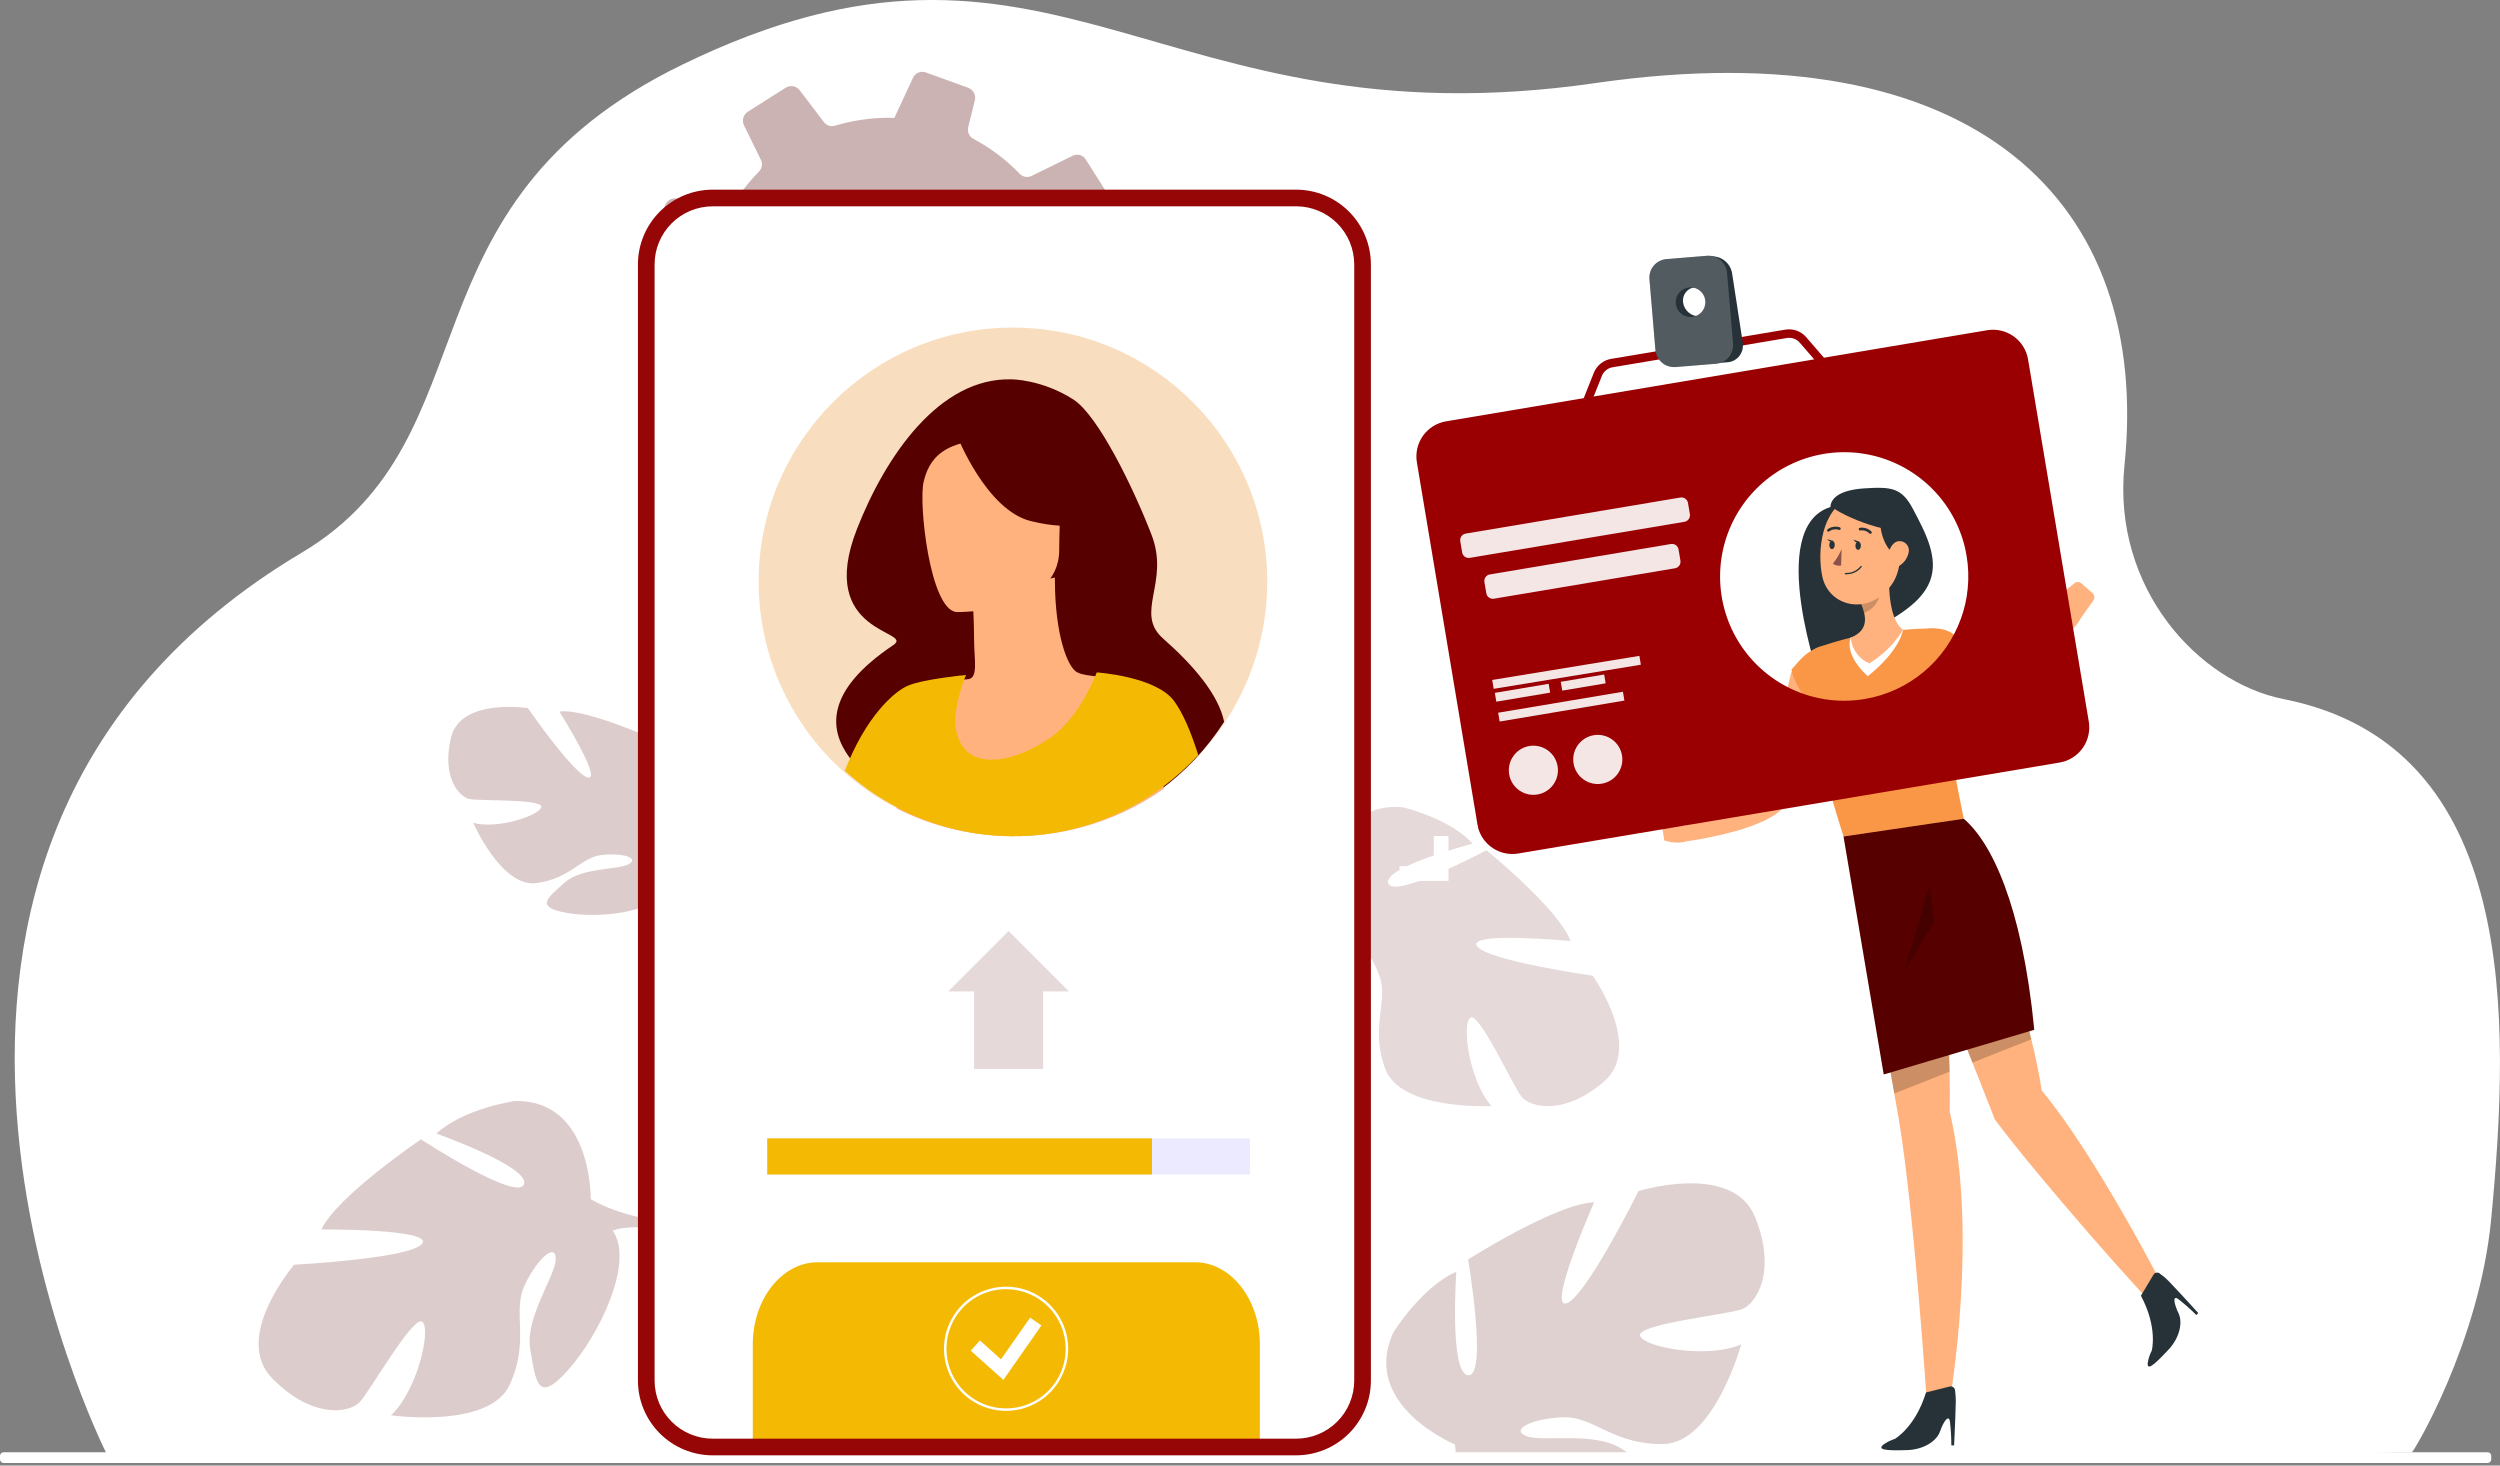 <svg width="290" height="170" viewBox="0 0 290 170" fill="none" xmlns="http://www.w3.org/2000/svg">
<rect x="0" y="0" width="290" height="170" fill="#808080" stroke="none"/>
<g clip-path="url(#clip0_1660_90034)">
<path d="M279.766 168.482C274.411 168.482 263.436 168.963 263.319 169.182H235.649L227.556 169.161H155.038L133.861 169.138H78.033L54.716 169.117H12.548L12.339 168.589L12.316 168.545C12.304 168.525 12.296 168.503 12.292 168.48C12.199 168.305 -22.798 98.521 34.983 64.12C57.592 50.661 45.678 23.784 79.14 7.503C122.282 -13.49 134.041 17.012 185.054 9.638C229.362 3.233 249.55 23.63 246.44 53.966C244.979 68.215 255.007 79.137 264.9 81.096C292.189 86.501 291.211 118.159 288.976 141.417C287.608 155.758 279.955 168.482 279.766 168.482Z" fill="white"/>
<g opacity="0.5">
<path d="M148.767 137.512L146.744 136.298C146.662 136.247 146.596 136.175 146.552 136.089C146.509 136.004 146.49 135.907 146.497 135.811C146.519 135.563 146.529 135.311 146.529 135.056C146.532 134.592 146.498 134.128 146.427 133.67C146.411 133.568 146.425 133.463 146.468 133.369C146.512 133.275 146.582 133.196 146.671 133.143L148.779 131.87C148.889 131.805 148.97 131.7 149.006 131.578C149.042 131.455 149.03 131.324 148.973 131.21L147.98 129.186C147.925 129.077 147.832 128.992 147.719 128.946C147.605 128.9 147.479 128.896 147.363 128.937L145.232 129.711C145.13 129.749 145.019 129.753 144.914 129.722C144.81 129.692 144.719 129.628 144.653 129.542C144.064 128.78 143.357 128.117 142.56 127.577C142.466 127.512 142.396 127.418 142.362 127.309C142.327 127.2 142.329 127.083 142.367 126.975L142.84 125.679C142.883 125.559 142.881 125.428 142.833 125.309C142.786 125.191 142.697 125.094 142.583 125.037L140.575 124.055C140.536 124.034 140.493 124.019 140.449 124.011C140.346 123.99 140.24 124.002 140.144 124.044C140.049 124.086 139.969 124.157 139.915 124.247L139.004 125.754L138.783 126.121C138.362 126.062 137.938 126.032 137.513 126.031C136.946 126.031 136.379 126.084 135.821 126.188C135.72 126.208 135.615 126.197 135.52 126.155C135.426 126.113 135.347 126.043 135.294 125.954L134.271 124.255C134.204 124.142 134.097 124.059 133.972 124.022C133.847 123.984 133.712 123.995 133.594 124.053L132.05 124.811L131.607 125.03C131.49 125.087 131.398 125.185 131.349 125.306C131.301 125.427 131.298 125.561 131.343 125.683L131.987 127.465C132.025 127.564 132.031 127.673 132.003 127.775C131.976 127.878 131.916 127.969 131.833 128.035C131.332 128.444 130.876 128.904 130.473 129.409C130.437 129.449 130.403 129.491 130.371 129.534C130.361 129.549 130.348 129.563 130.335 129.576C130.265 129.65 130.176 129.701 130.077 129.724C129.978 129.747 129.875 129.74 129.78 129.704L127.675 128.945C127.652 128.936 127.628 128.929 127.603 128.924C127.491 128.902 127.375 128.917 127.272 128.967C127.17 129.018 127.086 129.1 127.035 129.202L126.053 131.203C125.996 131.319 125.985 131.453 126.021 131.578C126.057 131.702 126.139 131.809 126.25 131.876L128.356 133.144C128.444 133.195 128.514 133.273 128.556 133.365C128.599 133.457 128.613 133.561 128.595 133.661C128.526 134.122 128.492 134.587 128.494 135.054C128.494 135.306 128.504 135.555 128.525 135.802C128.533 135.9 128.513 135.999 128.468 136.086C128.423 136.174 128.355 136.247 128.27 136.298L126.247 137.522C126.139 137.587 126.059 137.691 126.024 137.812C125.988 137.934 125.999 138.064 126.055 138.178L127.039 140.175C127.097 140.293 127.195 140.385 127.316 140.434C127.437 140.482 127.572 140.485 127.695 140.44L129.382 139.828C129.491 139.79 129.61 139.788 129.72 139.825C129.83 139.862 129.925 139.934 129.989 140.031C130.507 140.814 131.142 141.512 131.874 142.1C131.959 142.168 132.021 142.261 132.051 142.366C132.081 142.47 132.076 142.582 132.038 142.684L131.35 144.582C131.305 144.705 131.308 144.84 131.356 144.961C131.405 145.082 131.497 145.181 131.614 145.239L133.606 146.22C133.722 146.276 133.854 146.287 133.977 146.251C134.1 146.215 134.204 146.133 134.27 146.023L134.324 145.936L135.381 144.185C135.436 144.094 135.517 144.022 135.614 143.979C135.711 143.935 135.819 143.922 135.923 143.942C136.449 144.035 136.983 144.082 137.517 144.082C137.808 144.082 138.093 144.067 138.378 144.042C138.475 144.031 138.573 144.048 138.66 144.091C138.747 144.134 138.82 144.202 138.87 144.286L139.908 146.011C139.976 146.125 140.084 146.209 140.212 146.247C140.339 146.284 140.476 146.272 140.595 146.214L142.584 145.234C142.639 145.206 142.688 145.17 142.731 145.126C142.797 145.056 142.843 144.969 142.863 144.875C142.883 144.781 142.876 144.683 142.844 144.592L142.325 143.17C142.296 143.085 142.288 142.994 142.304 142.905C142.32 142.816 142.358 142.733 142.415 142.664C142.447 142.626 142.483 142.592 142.523 142.563C143.526 141.895 144.386 141.033 145.052 140.028C145.106 139.944 145.184 139.879 145.276 139.84C145.367 139.8 145.469 139.789 145.567 139.807C145.595 139.812 145.623 139.82 145.651 139.829L147.355 140.45C147.475 140.493 147.606 140.491 147.724 140.444C147.843 140.396 147.939 140.307 147.995 140.193L148.019 140.146L148.978 138.198C149.036 138.078 149.046 137.941 149.007 137.813C148.968 137.686 148.882 137.579 148.767 137.512ZM132.834 133.668C132.935 133.306 133.071 132.954 133.238 132.617C133.573 131.945 134.399 131.115 135.071 130.783C135.144 130.747 135.216 130.714 135.288 130.682C139.694 128.702 143.945 133.028 141.809 137.438C141.528 138.015 140.908 138.69 140.304 139.109C140.173 139.2 140.036 139.281 139.893 139.351C139.321 139.634 138.705 139.816 138.072 139.891C134.672 140.268 131.875 137.145 132.835 133.668H132.834Z" fill="#560000" fill-opacity="0.3"/>
</g>
<path d="M129.878 37.676L124.87 35.349C124.666 35.252 124.493 35.101 124.37 34.912C124.247 34.724 124.178 34.504 124.172 34.279C124.156 33.694 124.116 33.104 124.052 32.511C123.939 31.43 123.74 30.359 123.458 29.31C123.392 29.076 123.398 28.828 123.476 28.598C123.554 28.367 123.699 28.166 123.894 28.02L128.482 24.531C128.721 24.351 128.883 24.087 128.935 23.793C128.988 23.498 128.927 23.195 128.764 22.944L125.943 18.487C125.789 18.244 125.551 18.067 125.274 17.988C124.997 17.91 124.702 17.936 124.443 18.062L119.673 20.403C119.446 20.517 119.187 20.555 118.937 20.51C118.686 20.465 118.457 20.34 118.283 20.154C116.718 18.529 114.905 17.163 112.912 16.108C112.676 15.98 112.49 15.778 112.381 15.533C112.273 15.289 112.248 15.015 112.311 14.755L113.086 11.619C113.155 11.329 113.116 11.023 112.976 10.759C112.835 10.495 112.604 10.292 112.324 10.187L107.398 8.406C107.301 8.368 107.199 8.344 107.095 8.336C106.85 8.312 106.604 8.366 106.391 8.489C106.179 8.612 106.01 8.798 105.908 9.022L104.169 12.765L103.747 13.676C102.751 13.642 101.755 13.68 100.765 13.787C99.443 13.929 98.137 14.194 96.865 14.579C96.634 14.651 96.386 14.65 96.156 14.577C95.926 14.503 95.724 14.36 95.578 14.167L92.765 10.467C92.579 10.224 92.31 10.059 92.009 10.005C91.708 9.952 91.398 10.013 91.14 10.177L87.732 12.334L86.757 12.954C86.499 13.117 86.31 13.369 86.227 13.662C86.144 13.955 86.172 14.269 86.306 14.543L88.258 18.53C88.372 18.752 88.412 19.003 88.374 19.249C88.335 19.495 88.219 19.722 88.043 19.898C86.979 20.974 86.033 22.161 85.222 23.439C85.147 23.541 85.078 23.648 85.014 23.758C84.993 23.794 84.968 23.828 84.941 23.859C84.797 24.049 84.601 24.192 84.377 24.27C84.152 24.348 83.91 24.358 83.68 24.298L78.578 23.048C78.522 23.032 78.464 23.022 78.405 23.018C78.138 22.994 77.871 23.059 77.645 23.202C77.419 23.345 77.245 23.558 77.152 23.809L75.369 28.716C75.265 29.002 75.272 29.317 75.389 29.598C75.506 29.879 75.724 30.106 76.001 30.233L81.225 32.654C81.442 32.753 81.624 32.916 81.746 33.12C81.869 33.324 81.927 33.561 81.912 33.798C81.863 34.89 81.897 35.984 82.013 37.071C82.077 37.658 82.164 38.236 82.274 38.806C82.318 39.032 82.297 39.267 82.214 39.482C82.132 39.698 81.991 39.886 81.807 40.026L77.397 43.388C77.161 43.568 77.001 43.83 76.949 44.121C76.896 44.413 76.955 44.714 77.113 44.964L79.911 49.369C80.074 49.629 80.329 49.82 80.624 49.904C80.92 49.987 81.236 49.958 81.512 49.821L85.286 47.97C85.529 47.849 85.806 47.813 86.073 47.868C86.339 47.923 86.579 48.066 86.755 48.273C88.158 49.969 89.815 51.436 91.668 52.623C91.883 52.759 92.05 52.959 92.145 53.195C92.24 53.431 92.259 53.691 92.198 53.938L91.072 58.532C91.001 58.83 91.041 59.143 91.185 59.414C91.33 59.684 91.568 59.892 91.855 59.998L96.744 61.776C97.026 61.879 97.337 61.872 97.614 61.757C97.891 61.642 98.115 61.427 98.24 61.154L98.342 60.937L100.365 56.592C100.469 56.365 100.64 56.176 100.855 56.049C101.07 55.922 101.319 55.865 101.568 55.884C102.817 55.97 104.072 55.946 105.317 55.811C105.993 55.737 106.655 55.629 107.312 55.497C107.535 55.449 107.767 55.465 107.98 55.544C108.194 55.623 108.38 55.761 108.518 55.942L111.373 59.698C111.56 59.946 111.834 60.115 112.139 60.171C112.445 60.228 112.761 60.167 113.024 60.002L117.423 57.217C117.543 57.138 117.648 57.041 117.737 56.929C117.873 56.748 117.957 56.534 117.979 56.309C118.002 56.084 117.963 55.858 117.865 55.654L116.296 52.474C116.204 52.281 116.163 52.069 116.177 51.856C116.191 51.643 116.26 51.438 116.377 51.26C116.442 51.165 116.519 51.08 116.605 51.005C118.77 49.194 120.551 46.97 121.845 44.463C121.952 44.256 122.118 44.086 122.321 43.972C122.523 43.858 122.755 43.806 122.987 43.822C123.055 43.828 123.123 43.839 123.19 43.855L127.317 44.866C127.606 44.937 127.912 44.898 128.175 44.758C128.438 44.618 128.64 44.386 128.743 44.106L128.786 43.992L130.527 39.21C130.63 38.92 130.62 38.601 130.5 38.317C130.38 38.033 130.158 37.804 129.878 37.676ZM91.795 32.746C91.941 31.876 92.169 31.022 92.475 30.194C93.082 28.547 94.797 26.404 96.282 25.461C96.441 25.36 96.6 25.264 96.76 25.167C106.524 19.443 117.516 28.449 113.653 39.259C113.147 40.675 111.873 42.403 110.572 43.532C110.29 43.776 109.99 43.999 109.675 44.199C108.413 45.002 107.023 45.584 105.564 45.918C97.743 47.655 90.438 41.086 91.795 32.746Z" fill="#560000" fill-opacity="0.3"/>
<path opacity="0.6" d="M202.061 151.872C200.454 152.479 189.807 153.599 190.246 154.948C190.685 156.296 198.126 157.656 201.98 155.941C201.98 155.941 198.85 167.372 192.986 167.503C187.122 167.633 184.903 164.258 181.282 164.406C177.66 164.555 175.15 165.83 177.058 166.584C178.967 167.339 184.966 165.971 188.157 168.094C188.625 168.404 189.079 168.701 189.496 168.975C189.747 169.143 189.986 169.304 190.204 169.462H168.878C168.878 169.289 168.878 169.126 168.878 168.975C168.87 168.501 168.837 168.028 168.777 167.558C168.777 167.558 157.738 162.984 161.64 154.543C161.64 154.543 164.934 149.255 168.929 147.523C168.929 147.523 168.107 159.518 170.346 159.533C172.584 159.549 170.299 146.099 170.299 146.099C170.299 146.099 180.586 139.564 184.915 139.473C184.915 139.473 179.504 151.732 181.677 151.195C183.851 150.658 190.074 138.163 190.074 138.163C190.074 138.163 201.012 134.772 203.59 141.186C206.167 147.601 203.67 151.262 202.061 151.872Z" fill="#560000" fill-opacity="0.3"/>
<path d="M31.594 159.908C26.88 155.135 34.123 146.708 34.123 146.708C34.123 146.708 47.652 146 48.971 144.267C50.29 142.534 37.286 142.616 37.286 142.616C39.04 138.797 48.835 132.165 48.835 132.165C48.835 132.165 59.923 139.402 60.772 137.4C61.62 135.398 50.627 131.494 50.627 131.494C53.714 128.607 59.695 127.718 59.695 127.718C68.719 127.507 68.523 139.104 68.523 139.104C68.523 139.104 72.42 141.532 78.394 141.728C78.394 141.728 79.555 141.664 81.31 141.93L80.755 142.883C80.453 142.812 80.156 142.755 79.863 142.711H79.85C79.665 142.691 79.4 142.663 79.077 142.63C78.337 142.59 77.801 142.541 77.424 142.489C75.125 142.32 72.063 142.218 71.083 142.773C70.997 142.606 70.89 142.452 70.764 142.314L71.083 142.773C73.63 146.442 69.464 154.943 65.88 158.948C62.296 162.953 62.172 160.224 61.515 156.563C60.858 152.902 64.395 148.091 64.462 146.1C64.529 144.109 62.422 145.849 60.89 149.016C59.358 152.184 61.507 155.465 59.122 160.634C56.736 165.802 45.353 164.174 45.353 164.174C48.371 161.403 50.035 154.253 49.006 153.342C47.976 152.431 42.864 161.476 41.7 162.672C40.535 163.868 36.309 164.683 31.594 159.908Z" fill="#560000" fill-opacity="0.2"/>
<path d="M52.322 85.546C53.444 80.918 61.237 82.148 61.237 82.148C61.237 82.148 66.716 90.051 68.254 90.201C69.791 90.352 64.891 82.534 64.891 82.534C67.851 82.167 75.513 85.605 75.513 85.605C75.513 85.605 75.283 94.999 76.811 94.768C78.338 94.536 76.589 86.438 76.589 86.438C79.484 87.223 82.254 90.503 82.254 90.503C85.75 95.871 78.676 100.083 78.676 100.083C78.676 100.083 78.667 103.341 80.776 107.021C81.155 107.602 81.478 108.217 81.741 108.858L80.957 108.879C80.89 108.67 80.814 108.468 80.729 108.272V108.263C80.672 108.143 80.59 107.973 80.489 107.766C80.237 107.304 80.066 106.957 79.958 106.715C79.202 105.263 78.119 103.377 77.419 102.992C77.487 102.878 77.541 102.756 77.578 102.628L77.419 102.992C76.155 105.9 69.466 106.556 65.712 105.889C61.958 105.223 63.557 104.126 65.522 102.364C67.488 100.602 71.712 100.94 72.938 100.24C74.164 99.54 72.331 98.914 69.845 99.172C67.358 99.43 66.182 101.952 62.171 102.442C58.16 102.931 54.895 95.45 54.895 95.45C57.695 96.238 62.633 94.574 62.799 93.611C62.965 92.648 55.596 92.94 54.439 92.683C53.283 92.426 51.199 90.175 52.322 85.546Z" fill="#560000" fill-opacity="0.2"/>
<path opacity="0.5" d="M186.009 125.509C190.726 121.507 184.755 113.18 184.755 113.18C184.755 113.18 172.389 111.427 171.317 109.728C170.245 108.028 182.182 109.161 182.182 109.161C180.881 105.512 172.426 98.626 172.426 98.626C172.426 98.626 161.656 104.37 161.035 102.463C160.414 100.557 170.83 97.864 170.83 97.864C168.232 94.961 162.81 93.659 162.81 93.659C154.543 92.732 153.779 103.397 153.779 103.397C153.779 103.397 150.004 105.307 144.502 105.005C143.607 104.904 142.705 104.888 141.808 104.956L142.24 105.878C142.523 105.836 142.8 105.807 143.072 105.792H143.084C143.256 105.792 143.501 105.783 143.8 105.78C144.483 105.804 144.979 105.803 145.329 105.78C147.453 105.812 150.277 105.969 151.129 106.556C151.222 106.411 151.333 106.278 151.459 106.161L151.129 106.556C148.492 109.719 151.635 117.864 154.592 121.831C157.549 125.799 157.895 123.304 158.794 119.995C159.694 116.686 156.839 111.983 156.939 110.149C157.039 108.315 158.833 110.084 159.982 113.117C161.131 116.149 158.891 118.984 160.662 123.929C162.432 128.873 173.018 128.296 173.018 128.296C170.472 125.506 169.524 118.806 170.544 118.051C171.564 117.296 175.523 126.021 176.495 127.212C177.467 128.404 181.292 129.509 186.009 125.509Z" fill="#560000" fill-opacity="0.3"/>
<path d="M121.545 68.769H119.841V63.556H125.52V65.259H121.545V68.769Z" fill="white"/>
<path d="M168.025 102.185H162.346V100.481H166.32V96.972H168.025V102.185Z" fill="white"/>
<path d="M125.055 102.417H119.841V96.739H121.545V100.714H125.055V102.417Z" fill="white"/>
<path d="M288.567 168.462H0.417C0.187 168.462 0 168.649 0 168.879V169.288C0 169.518 0.187 169.705 0.417 169.705H288.567C288.797 169.705 288.983 169.518 288.983 169.288V168.879C288.983 168.649 288.797 168.462 288.567 168.462Z" fill="white"/>
<path d="M212.329 58.816C212.349 57.964 213.132 56.85 216.29 56.649C219.447 56.448 220.62 56.593 221.914 59.062C223.32 61.719 224.927 64.69 223.878 67.412C222.83 70.134 219.524 71.738 217.158 73.177C214.791 74.616 211.268 79.453 211.268 79.453C211.268 79.453 204.7 61.204 212.329 58.816Z" fill="#263238"/>
<path d="M213.771 95.229C213.771 95.229 218.555 119.809 220.254 129.804C222.018 140.197 223.504 162.558 223.504 162.558H226.164C226.164 162.558 229.55 143.26 226.164 128.927C226.393 117.486 224.155 93.689 224.155 93.689L213.771 95.229Z" fill="#FFB27D"/>
<path d="M217.258 94.71C217.258 94.71 227.751 120.417 231.407 129.868C236.533 136.743 249.416 151.325 250.123 151.619L251.055 149.516C251.055 149.516 243.181 134.106 236.834 126.491C235.147 115.174 227.108 93.251 227.108 93.251L217.258 94.71Z" fill="#FFB27D"/>
<path d="M211.037 79.008C210.811 80.149 210.549 81.265 210.294 82.395C210.04 83.526 209.749 84.64 209.461 85.761C209.174 86.882 208.877 88.003 208.545 89.117C208.212 90.231 207.872 91.341 207.499 92.473L207.545 92.285C207.487 92.567 207.388 92.839 207.252 93.092C207.137 93.294 207.004 93.485 206.853 93.662C206.61 93.944 206.333 94.194 206.028 94.408C205.525 94.759 204.989 95.061 204.427 95.308C203.417 95.755 202.374 96.126 201.308 96.417C200.272 96.705 199.235 96.943 198.193 97.155C197.151 97.368 196.105 97.541 195.05 97.655C194.827 97.681 194.604 97.617 194.429 97.477C194.254 97.338 194.141 97.135 194.116 96.912C194.092 96.718 194.138 96.521 194.244 96.357C194.351 96.192 194.511 96.071 194.698 96.013C195.666 95.708 196.656 95.396 197.62 95.061C198.584 94.726 199.546 94.388 200.479 94.006C201.389 93.652 202.276 93.241 203.134 92.775C203.512 92.572 203.87 92.332 204.201 92.059C204.315 91.964 204.419 91.858 204.512 91.742C204.53 91.721 204.543 91.696 204.549 91.669C204.549 91.669 204.525 91.683 204.517 91.743L204.564 91.555C204.87 90.46 205.142 89.385 205.411 88.288L206.19 84.967L207.7 78.302C207.793 77.861 208.057 77.476 208.434 77.23C208.811 76.984 209.27 76.898 209.71 76.991C210.151 77.084 210.536 77.348 210.782 77.726C211.027 78.103 211.113 78.562 211.02 79.003L211.037 79.008Z" fill="#FFB27D"/>
<path d="M195.398 95.881L192.528 94.161L193.06 97.487C193.06 97.487 195.077 98.198 196.091 97.263L195.398 95.881Z" fill="#FFB27D"/>
<path d="M186.658 83.457L186.256 84.812C186.21 84.964 186.21 85.126 186.256 85.277C186.302 85.429 186.391 85.564 186.513 85.664L187.602 86.549L188.751 83.373L187.73 82.971C187.628 82.928 187.519 82.907 187.408 82.908C187.298 82.91 187.189 82.934 187.088 82.98C186.987 83.026 186.897 83.091 186.823 83.174C186.749 83.256 186.693 83.352 186.658 83.457Z" fill="#FFB27D"/>
<path d="M212.347 75.183C209.985 74.781 208.94 76.429 207.812 77.672C208.081 79.867 211.949 84.37 211.949 84.37C211.949 84.37 216.641 75.883 212.347 75.183Z" fill="#F99746"/>
<path d="M209.208 77.877C209.509 80.269 210.65 86.983 213.848 97.034L227.792 94.975C226.828 89.918 225.498 85.138 226.113 75.067C226.13 74.789 226.09 74.511 225.995 74.249C225.9 73.987 225.753 73.748 225.562 73.546C225.371 73.343 225.141 73.182 224.885 73.072C224.629 72.963 224.354 72.907 224.076 72.908C223.132 72.908 221.967 72.948 220.754 73.069C218.716 73.224 216.691 73.524 214.696 73.965C213.41 74.279 212.048 74.697 211.012 75.034C210.429 75.226 209.931 75.614 209.602 76.133C209.273 76.651 209.134 77.267 209.208 77.877Z" fill="#F99746"/>
<path d="M214.695 73.957L220.753 73.06C220.753 73.06 220.476 75.388 216.659 78.447C213.759 75.754 214.695 73.957 214.695 73.957Z" fill="white"/>
<path d="M219.145 66.322C219.049 68.332 219.198 71.951 220.752 73.06C219.774 74.647 218.434 75.981 216.844 76.952C216.243 76.701 215.724 76.288 215.344 75.76C214.965 75.231 214.74 74.606 214.694 73.957C216.791 73.116 216.498 71.512 215.9 70.053L219.145 66.322Z" fill="#FFB27D"/>
<path opacity="0.2" d="M217.821 67.846L215.896 70.049C216.043 70.388 216.158 70.739 216.242 71.098C217.045 70.857 218.062 69.776 218.022 68.891C218.019 68.533 217.951 68.179 217.821 67.846Z" fill="black"/>
<path d="M220.672 62.443C220.375 65.727 220.319 67.122 218.611 68.763C216.04 71.235 212.075 70.154 211.38 66.845C210.758 63.87 211.344 58.997 214.594 57.779C215.311 57.504 216.087 57.418 216.847 57.529C217.607 57.639 218.326 57.943 218.936 58.41C219.545 58.878 220.025 59.494 220.329 60.2C220.633 60.906 220.751 61.678 220.672 62.443Z" fill="#FFB27D"/>
<path d="M218.152 59.886C217.863 61.852 219.024 64.26 220.028 64.284C221.033 64.308 221.788 60.513 221.788 60.513L218.152 59.886Z" fill="#263238"/>
<path d="M212.572 58.88C214.713 60.4 221.077 62.68 221.209 60.714C221.342 58.748 218.687 57.16 216.722 57.16C214.758 57.16 213.175 57.944 212.572 58.88Z" fill="#263238"/>
<path opacity="0.2" d="M219.736 126.837L226.164 124.308C226.132 122.776 226.079 121.152 226.003 119.484L218.893 122.065C219.186 123.769 219.479 125.386 219.736 126.837Z" fill="black"/>
<path opacity="0.2" d="M234.56 116.344L227.128 119.054C227.714 120.509 228.281 121.924 228.811 123.259L235.64 120.561C235.311 119.198 234.962 117.783 234.56 116.344Z" fill="black"/>
<path d="M215.86 63.307C215.86 63.576 215.707 63.789 215.53 63.781C215.353 63.773 215.221 63.556 215.229 63.291C215.237 63.025 215.382 62.808 215.558 62.812C215.735 62.816 215.868 63.037 215.86 63.307Z" fill="#263238"/>
<path d="M212.833 63.221C212.841 62.953 212.705 62.731 212.529 62.726C212.354 62.721 212.206 62.935 212.198 63.203C212.191 63.472 212.327 63.694 212.502 63.699C212.677 63.703 212.825 63.49 212.833 63.221Z" fill="#263238"/>
<path d="M212.61 62.744L211.972 62.539C211.972 62.539 212.289 63.054 212.61 62.744Z" fill="#263238"/>
<path d="M213.622 63.705C213.366 64.309 213.028 64.875 212.617 65.386C212.751 65.488 212.906 65.559 213.07 65.596C213.235 65.632 213.405 65.632 213.569 65.595L213.622 63.705Z" fill="#8A5049"/>
<path d="M214.517 66.591C214.369 66.613 214.218 66.623 214.068 66.62C214.047 66.618 214.028 66.608 214.014 66.594C214 66.579 213.992 66.559 213.991 66.539C213.991 66.529 213.993 66.518 213.997 66.509C214.001 66.499 214.007 66.491 214.015 66.484C214.022 66.477 214.031 66.471 214.041 66.467C214.051 66.464 214.061 66.462 214.072 66.463C214.404 66.48 214.736 66.418 215.04 66.282C215.345 66.147 215.613 65.941 215.823 65.683C215.829 65.674 215.836 65.667 215.845 65.662C215.853 65.656 215.863 65.652 215.873 65.65C215.883 65.648 215.894 65.648 215.904 65.651C215.914 65.653 215.923 65.657 215.932 65.663C215.94 65.668 215.947 65.676 215.953 65.684C215.958 65.693 215.962 65.703 215.964 65.713C215.966 65.723 215.966 65.733 215.964 65.743C215.962 65.753 215.957 65.763 215.952 65.771C215.599 66.222 215.084 66.516 214.517 66.591Z" fill="#263238"/>
<path d="M221.38 64.183C221.303 64.49 221.167 64.778 220.978 65.032C220.789 65.285 220.551 65.498 220.279 65.659C219.552 66.085 218.974 65.486 218.998 64.686C219.018 63.966 219.424 62.877 220.243 62.776C220.422 62.757 220.603 62.783 220.769 62.852C220.935 62.921 221.081 63.03 221.194 63.17C221.307 63.31 221.383 63.476 221.416 63.653C221.448 63.83 221.436 64.012 221.38 64.183Z" fill="#FFB27D"/>
<path d="M216.985 61.924C216.963 61.926 216.942 61.924 216.922 61.917C216.902 61.91 216.883 61.899 216.868 61.883C216.728 61.744 216.556 61.64 216.367 61.58C216.179 61.52 215.979 61.505 215.783 61.538C215.745 61.541 215.707 61.53 215.676 61.507C215.645 61.484 215.623 61.451 215.615 61.414C215.606 61.377 215.611 61.337 215.628 61.303C215.646 61.269 215.676 61.242 215.711 61.228C215.957 61.186 216.209 61.203 216.447 61.276C216.685 61.351 216.903 61.48 217.081 61.654C217.096 61.669 217.108 61.686 217.116 61.705C217.124 61.724 217.128 61.744 217.128 61.765C217.128 61.786 217.124 61.806 217.116 61.825C217.108 61.844 217.096 61.861 217.081 61.875C217.069 61.889 217.054 61.901 217.038 61.909C217.021 61.917 217.003 61.922 216.985 61.924Z" fill="#263238"/>
<path d="M212.064 61.671C212.044 61.667 212.025 61.66 212.009 61.649C211.992 61.638 211.978 61.623 211.967 61.606C211.955 61.59 211.947 61.571 211.942 61.55C211.938 61.53 211.937 61.51 211.941 61.489C211.945 61.469 211.953 61.45 211.964 61.432C211.975 61.415 211.99 61.401 212.007 61.389C212.209 61.242 212.443 61.146 212.69 61.108C212.937 61.07 213.189 61.092 213.426 61.172C213.464 61.188 213.494 61.219 213.51 61.257C213.526 61.296 213.526 61.339 213.51 61.377C213.502 61.397 213.491 61.414 213.477 61.429C213.462 61.444 213.445 61.456 213.426 61.464C213.407 61.473 213.386 61.477 213.366 61.477C213.345 61.477 213.324 61.474 213.305 61.466C213.117 61.404 212.918 61.388 212.723 61.419C212.528 61.451 212.343 61.529 212.184 61.647C212.149 61.67 212.105 61.679 212.064 61.671Z" fill="#263238"/>
<path d="M215.636 62.813L214.997 62.612C214.997 62.612 215.314 63.138 215.636 62.813Z" fill="#263238"/>
<path d="M213.848 97.034L218.512 124.638L235.975 119.456C234.561 104.866 230.945 97.641 227.792 94.976L213.848 97.034Z" fill="#560000"/>
<path opacity="0.2" d="M220.921 112.544L224.412 106.803L223.813 102.763L220.921 112.544Z" fill="black"/>
<path d="M225.934 74.287C226.232 74.552 226.597 74.858 226.935 75.139C227.272 75.421 227.638 75.71 227.999 75.983C228.718 76.526 229.441 77.061 230.193 77.543C231.621 78.511 233.185 79.263 234.833 79.775C234.929 79.807 235.029 79.823 235.126 79.847L235.27 79.883C235.315 79.883 235.27 79.883 235.27 79.883H235.214C235.054 79.883 234.993 79.956 235.037 79.939C235.268 79.784 235.466 79.584 235.62 79.353C236.11 78.649 236.532 77.9 236.881 77.117C237.283 76.313 237.637 75.449 237.97 74.58C238.304 73.712 238.645 72.831 238.958 71.963C239.028 71.765 239.168 71.599 239.353 71.499C239.537 71.399 239.753 71.371 239.957 71.421C240.16 71.472 240.338 71.596 240.455 71.771C240.572 71.945 240.62 72.157 240.589 72.365C240.315 74.308 239.875 76.223 239.272 78.09C238.953 79.088 238.527 80.05 238.002 80.957C237.667 81.543 237.216 82.055 236.677 82.46C236.234 82.773 235.708 82.944 235.166 82.951C235.087 82.957 235.008 82.957 234.929 82.951L234.74 82.927L234.535 82.89C234.403 82.866 234.262 82.85 234.134 82.818C233.097 82.599 232.087 82.27 231.121 81.837C230.187 81.427 229.284 80.952 228.417 80.414C227.559 79.895 226.729 79.331 225.93 78.725C225.531 78.425 225.142 78.115 224.761 77.797C224.36 77.471 224.014 77.161 223.612 76.779C223.306 76.469 223.13 76.052 223.122 75.615C223.115 75.178 223.275 74.755 223.571 74.433C223.866 74.112 224.274 73.916 224.71 73.887C225.145 73.859 225.575 73.999 225.91 74.279L225.934 74.287Z" fill="#FFB27D"/>
<path d="M223.923 72.9C226.333 72.759 227.249 74.013 228.241 75.364C227.751 77.519 225.14 81.206 225.14 81.206C225.14 81.206 219.58 73.157 223.923 72.9Z" fill="#F99746"/>
<path d="M238.835 72.16L239.438 68.618L241.619 71.199C241.619 71.199 240.856 73.209 239.486 73.366L238.835 72.16Z" fill="#FFB27D"/>
<path d="M241.43 67.657L242.74 68.807C242.855 68.909 242.929 69.049 242.947 69.202C242.966 69.355 242.928 69.509 242.84 69.635L241.39 71.689L239.441 68.618L240.647 67.645C240.758 67.556 240.898 67.509 241.04 67.511C241.183 67.513 241.321 67.565 241.43 67.657Z" fill="#FFB27D"/>
<path d="M218.459 167.587C218.866 167.29 219.32 167.062 219.801 166.912C219.801 166.912 222.179 165.565 223.416 161.525L226.168 160.837C226.236 160.82 226.308 160.818 226.377 160.83C226.446 160.843 226.512 160.87 226.57 160.91C226.628 160.95 226.677 161.001 226.714 161.062C226.75 161.122 226.774 161.189 226.783 161.259C226.807 161.476 226.823 161.726 226.851 161.927C226.881 162.364 226.881 162.803 226.851 163.241C226.827 164.604 226.674 167.664 226.674 167.664H226.357C226.355 166.732 226.298 165.802 226.188 164.877C226.027 163.977 225.385 165.042 225.039 166.059C224.694 167.077 223.251 168.166 221.171 168.214C218.74 168.287 217.752 168.178 218.459 167.587Z" fill="#263238"/>
<path d="M249.135 158.095C249.213 157.597 249.372 157.115 249.605 156.668C249.605 156.668 250.332 154.031 248.348 150.3L249.802 147.867C249.837 147.806 249.886 147.754 249.943 147.713C250.001 147.672 250.066 147.644 250.136 147.631C250.205 147.617 250.276 147.619 250.345 147.636C250.413 147.652 250.477 147.683 250.533 147.727C250.706 147.863 250.895 148.028 251.055 148.129C251.386 148.418 251.697 148.728 251.987 149.057C252.935 150.038 255 152.314 255 152.314L254.775 152.543C254.115 151.885 253.416 151.267 252.682 150.694C251.935 150.171 252.24 151.373 252.71 152.342C253.18 153.311 252.935 155.096 251.505 156.604C249.826 158.397 249.055 159.02 249.135 158.095Z" fill="#263238"/>
<path d="M211.94 42.989C211.85 43.013 211.755 43.011 211.665 42.983C211.576 42.956 211.496 42.903 211.436 42.832L208.771 39.749C208.591 39.539 208.359 39.379 208.099 39.284C207.838 39.189 207.558 39.164 207.284 39.209L187.052 42.605C186.779 42.65 186.522 42.766 186.306 42.94C186.091 43.114 185.924 43.34 185.821 43.597L184.311 47.387C184.287 47.448 184.251 47.504 184.206 47.551C184.16 47.599 184.106 47.636 184.046 47.663C183.986 47.689 183.921 47.703 183.855 47.705C183.79 47.706 183.725 47.694 183.663 47.671C183.602 47.647 183.546 47.611 183.499 47.566C183.452 47.52 183.414 47.466 183.387 47.406C183.361 47.346 183.347 47.281 183.345 47.215C183.344 47.15 183.356 47.085 183.38 47.023L184.89 43.234C185.057 42.819 185.328 42.454 185.676 42.173C186.024 41.893 186.438 41.706 186.878 41.63L207.107 38.236C207.549 38.164 208.001 38.206 208.422 38.358C208.843 38.51 209.218 38.767 209.511 39.104L212.172 42.189C212.227 42.252 212.265 42.328 212.283 42.41C212.3 42.492 212.297 42.578 212.273 42.658C212.248 42.738 212.204 42.811 212.144 42.869C212.084 42.928 212.01 42.97 211.929 42.992L211.94 42.989Z" fill="#9A0002"/>
<path d="M242.121 83.72L235.096 41.716C234.919 40.684 234.341 39.763 233.488 39.156C232.636 38.548 231.578 38.302 230.545 38.472L167.746 49.048C166.713 49.223 165.792 49.801 165.184 50.655C164.576 51.509 164.33 52.569 164.502 53.603L171.525 95.603C171.702 96.636 172.28 97.557 173.133 98.165C173.985 98.773 175.044 99.018 176.077 98.847L238.858 88.281C239.371 88.196 239.863 88.01 240.304 87.735C240.746 87.46 241.13 87.1 241.433 86.677C241.736 86.253 241.953 85.774 242.071 85.267C242.189 84.76 242.206 84.234 242.121 83.72ZM216.335 81.25C213.336 81.752 210.255 81.301 207.527 79.96C204.798 78.618 202.558 76.455 201.121 73.773C199.685 71.091 199.124 68.026 199.517 65.007C199.91 61.988 201.237 59.168 203.313 56.942C205.389 54.717 208.109 53.197 211.09 52.598C214.071 51.998 217.165 52.349 219.936 53.6C222.707 54.851 225.016 56.94 226.54 59.574C228.063 62.207 228.724 65.253 228.43 68.283C228.313 69.494 228.043 70.685 227.627 71.828C226.75 74.262 225.242 76.418 223.258 78.074C221.274 79.731 218.884 80.829 216.336 81.254L216.335 81.25Z" fill="#9A0002"/>
<path d="M171.468 96.014C171.432 95.884 171.404 95.753 171.384 95.62L164.356 53.621C164.177 52.544 164.433 51.439 165.067 50.549C165.7 49.66 166.661 49.058 167.737 48.875L230.516 38.305C231.592 38.127 232.695 38.382 233.583 39.016C234.471 39.65 235.072 40.61 235.254 41.686L242.3 83.705C242.478 84.783 242.223 85.888 241.59 86.779C240.956 87.669 239.996 88.272 238.92 88.455L176.111 99.008C175.103 99.175 174.069 98.962 173.209 98.409C172.349 97.856 171.725 97.004 171.457 96.017L171.468 96.014ZM234.855 41.39C234.609 40.481 234.035 39.695 233.243 39.187C232.452 38.678 231.499 38.481 230.571 38.636L167.783 49.188C166.794 49.359 165.912 49.914 165.33 50.732C164.747 51.551 164.511 52.566 164.672 53.557L171.712 95.586C171.88 96.576 172.434 97.459 173.251 98.042C174.068 98.624 175.083 98.859 176.073 98.694L238.854 88.128C239.842 87.957 240.724 87.403 241.307 86.585C241.89 85.768 242.126 84.753 241.966 83.762L234.933 41.743C234.913 41.624 234.886 41.506 234.855 41.39ZM199.704 70.719C199.582 70.26 199.482 69.792 199.401 69.318C199.056 67.249 199.156 65.128 199.695 63.1C200.235 61.072 201.2 59.181 202.527 57.556C203.854 55.93 205.512 54.607 207.391 53.674C209.269 52.741 211.325 52.221 213.42 52.147C215.515 52.073 217.601 52.448 219.539 53.246C221.478 54.044 223.223 55.248 224.659 56.776C226.095 58.304 227.188 60.121 227.866 62.107C228.544 64.093 228.79 66.2 228.589 68.29C228.473 69.516 228.2 70.722 227.777 71.879C226.891 74.34 225.366 76.52 223.36 78.195C221.353 79.871 218.938 80.982 216.362 81.414C212.753 82.022 209.048 81.264 205.969 79.287C202.889 77.31 200.656 74.255 199.704 70.719ZM227.836 63.126C227.114 60.43 225.624 58.002 223.549 56.138C221.474 54.274 218.902 53.054 216.147 52.626C213.391 52.197 210.57 52.58 208.026 53.726C205.482 54.872 203.325 56.733 201.817 59.083C200.309 61.432 199.514 64.17 199.53 66.962C199.546 69.754 200.371 72.481 201.906 74.811C203.441 77.141 205.619 78.975 208.175 80.089C210.732 81.203 213.557 81.55 216.307 81.087C218.825 80.664 221.186 79.578 223.147 77.941C225.108 76.303 226.598 74.172 227.464 71.768C227.879 70.637 228.145 69.457 228.256 68.258C228.38 67 228.336 65.731 228.125 64.485C228.051 64.022 227.955 63.569 227.836 63.126Z" fill="#9A0002"/>
<path opacity="0.9" d="M194.924 57.713L170.02 61.897C169.602 61.968 169.321 62.364 169.391 62.782L169.609 64.082C169.679 64.5 170.075 64.783 170.493 64.712L195.397 60.528C195.814 60.458 196.096 60.062 196.026 59.644L195.808 58.343C195.738 57.925 195.342 57.643 194.924 57.713Z" fill="white"/>
<path opacity="0.9" d="M193.828 63.105L172.822 66.634C172.404 66.705 172.122 67.1 172.192 67.519L172.411 68.819C172.481 69.237 172.876 69.52 173.294 69.449L194.3 65.92C194.718 65.85 195 65.454 194.93 65.036L194.711 63.735C194.641 63.317 194.246 63.035 193.828 63.105Z" fill="white"/>
<path opacity="0.9" d="M179.644 79.323L173.4 80.372L173.572 81.394L179.816 80.346L179.644 79.323Z" fill="white"/>
<path opacity="0.9" d="M186.085 78.242L181.05 79.088L181.221 80.111L186.257 79.265L186.085 78.242Z" fill="white"/>
<path opacity="0.9" d="M188.26 80.243L173.787 82.675L173.959 83.698L188.431 81.266L188.26 80.243Z" fill="white"/>
<path opacity="0.9" d="M190.17 76.079L173.097 78.874L173.265 79.903L190.338 77.108L190.17 76.079Z" fill="white"/>
<path opacity="0.9" d="M187.663 89.75C188.576 88.468 188.277 86.688 186.996 85.775C185.715 84.861 183.937 85.16 183.024 86.442C182.111 87.724 182.41 89.504 183.691 90.418C184.972 91.331 186.75 91.032 187.663 89.75Z" fill="white"/>
<path opacity="0.9" d="M180.192 91.004C181.105 89.722 180.807 87.942 179.526 87.028C178.244 86.115 176.466 86.414 175.553 87.696C174.64 88.978 174.939 90.758 176.22 91.671C177.501 92.585 179.28 92.286 180.192 91.004Z" fill="white"/>
<path d="M193.813 30.08L198.482 29.742C199.059 29.71 199.626 29.893 200.076 30.253C200.527 30.614 200.828 31.128 200.924 31.697L202.161 39.752C202.177 39.858 202.185 39.965 202.184 40.071C202.189 40.567 202.004 41.047 201.666 41.41C201.329 41.774 200.864 41.994 200.369 42.025L195.703 42.379C195.178 42.406 194.658 42.257 194.227 41.955C193.796 41.652 193.479 41.214 193.326 40.711C193.289 40.61 193.261 40.505 193.243 40.399L192.006 32.344C191.96 32.075 191.972 31.798 192.041 31.534C192.11 31.269 192.233 31.022 192.404 30.808C192.574 30.595 192.788 30.419 193.031 30.294C193.273 30.169 193.54 30.096 193.813 30.08ZM196.668 33.316C196.452 33.33 196.24 33.39 196.048 33.491C195.856 33.592 195.687 33.732 195.553 33.902C195.418 34.073 195.321 34.27 195.268 34.48C195.215 34.691 195.206 34.91 195.243 35.124C195.316 35.579 195.555 35.991 195.915 36.28C196.274 36.569 196.728 36.714 197.188 36.687C197.405 36.674 197.617 36.615 197.809 36.514C198.002 36.413 198.171 36.273 198.305 36.103C198.44 35.932 198.537 35.735 198.59 35.524C198.643 35.313 198.651 35.094 198.613 34.88C198.539 34.425 198.3 34.014 197.941 33.725C197.582 33.436 197.128 33.291 196.668 33.316Z" fill="#263238"/>
<path d="M198.024 29.669L193.293 30.057C193.011 30.081 192.737 30.161 192.487 30.291C192.236 30.422 192.014 30.6 191.832 30.816C191.65 31.033 191.513 31.283 191.428 31.552C191.343 31.821 191.312 32.105 191.336 32.386L192.028 40.6C192.035 40.708 192.054 40.815 192.084 40.919C192.202 41.42 192.495 41.864 192.911 42.168C193.326 42.473 193.837 42.618 194.351 42.579L199.071 42.194C199.584 42.151 200.065 41.925 200.426 41.556C200.786 41.188 201.002 40.702 201.034 40.188C201.045 40.08 201.045 39.971 201.035 39.863L200.339 31.65C200.292 31.081 200.022 30.554 199.588 30.184C199.155 29.813 198.593 29.628 198.024 29.669ZM195.944 33.34C196.283 33.309 196.624 33.379 196.924 33.542C197.223 33.705 197.468 33.953 197.626 34.255C197.784 34.557 197.849 34.899 197.812 35.238C197.775 35.577 197.638 35.897 197.419 36.158C197.2 36.419 196.908 36.609 196.58 36.704C196.253 36.798 195.904 36.794 195.58 36.69C195.255 36.586 194.968 36.388 194.756 36.121C194.544 35.854 194.416 35.531 194.389 35.191C194.353 34.74 194.497 34.293 194.787 33.947C195.078 33.601 195.494 33.383 195.944 33.34Z" fill="#263238"/>
<path opacity="0.2" d="M198.024 29.669L193.293 30.057C193.011 30.081 192.737 30.161 192.487 30.291C192.236 30.422 192.014 30.6 191.832 30.816C191.65 31.033 191.513 31.283 191.428 31.552C191.343 31.821 191.312 32.105 191.336 32.386L192.028 40.6C192.035 40.708 192.054 40.815 192.084 40.919C192.202 41.42 192.495 41.864 192.911 42.168C193.326 42.473 193.837 42.618 194.351 42.579L199.071 42.194C199.584 42.151 200.065 41.925 200.426 41.556C200.786 41.188 201.002 40.702 201.034 40.188C201.045 40.08 201.045 39.971 201.035 39.863L200.339 31.65C200.292 31.081 200.022 30.554 199.588 30.184C199.155 29.813 198.593 29.628 198.024 29.669ZM195.944 33.34C196.283 33.309 196.624 33.379 196.924 33.542C197.223 33.705 197.468 33.953 197.626 34.255C197.784 34.557 197.849 34.899 197.812 35.238C197.775 35.577 197.638 35.897 197.419 36.158C197.2 36.419 196.908 36.609 196.58 36.704C196.253 36.798 195.904 36.794 195.58 36.69C195.255 36.586 194.968 36.388 194.756 36.121C194.544 35.854 194.416 35.531 194.389 35.191C194.353 34.74 194.497 34.293 194.787 33.947C195.078 33.601 195.494 33.383 195.944 33.34Z" fill="white"/>
<path d="M158.058 30.668V160.153C158.059 161.164 157.86 162.166 157.473 163.1C157.086 164.034 156.519 164.883 155.803 165.599C155.088 166.314 154.24 166.881 153.305 167.268C152.371 167.655 151.369 167.854 150.358 167.854H82.668C81.657 167.854 80.655 167.655 79.721 167.268C78.786 166.881 77.937 166.314 77.222 165.599C76.507 164.884 75.94 164.035 75.553 163.1C75.166 162.166 74.967 161.164 74.967 160.153V30.668C74.966 29.657 75.165 28.655 75.552 27.721C75.939 26.786 76.507 25.937 77.222 25.222C77.937 24.506 78.786 23.939 79.721 23.552C80.655 23.165 81.657 22.966 82.668 22.966H150.355C151.367 22.966 152.369 23.165 153.303 23.552C154.238 23.939 155.087 24.506 155.803 25.221C156.518 25.936 157.086 26.786 157.473 27.72C157.86 28.655 158.059 29.657 158.058 30.668Z" fill="white"/>
<path d="M146.146 155.948V167.431C146.146 167.572 146.146 167.714 146.138 167.852H87.331C87.325 167.714 87.322 167.572 87.322 167.431V155.948C87.322 150.709 90.704 146.423 94.836 146.423H138.632C142.764 146.423 146.146 150.709 146.146 155.948Z" fill="#F4B903"/>
<path d="M150.357 168.819H82.668C80.37 168.817 78.167 167.903 76.542 166.277C74.917 164.652 74.003 162.449 74 160.151V30.666C74.003 28.369 74.918 26.166 76.543 24.541C78.168 22.916 80.371 22.003 82.668 22H150.354C152.653 22.003 154.856 22.917 156.481 24.542C158.106 26.167 159.02 28.37 159.023 30.668V160.153C159.02 162.45 158.106 164.653 156.481 166.277C154.857 167.902 152.655 168.816 150.357 168.819ZM82.668 23.934C80.883 23.936 79.171 24.646 77.908 25.909C76.646 27.171 75.935 28.883 75.933 30.668V160.153C75.936 161.938 76.646 163.65 77.909 164.912C79.171 166.174 80.883 166.884 82.668 166.886H150.354C152.14 166.884 153.852 166.174 155.115 164.911C156.377 163.648 157.088 161.937 157.09 160.151V30.666C157.088 28.881 156.377 27.169 155.115 25.907C153.852 24.644 152.14 23.934 150.354 23.932L82.668 23.934Z" fill="#960606"/>
<path d="M116.392 160.072L112.606 156.683L113.67 155.494L116.115 157.684L119.498 152.843L120.805 153.756L116.392 160.072Z" fill="white"/>
<path d="M116.706 163.661C115.281 163.661 113.888 163.239 112.703 162.447C111.519 161.656 110.596 160.531 110.05 159.214C109.505 157.898 109.362 156.45 109.64 155.052C109.918 153.655 110.604 152.371 111.612 151.364C112.619 150.357 113.903 149.671 115.3 149.393C116.698 149.115 118.146 149.257 119.462 149.802C120.779 150.348 121.904 151.271 122.695 152.456C123.487 153.64 123.909 155.033 123.909 156.458C123.907 158.368 123.148 160.199 121.797 161.549C120.447 162.9 118.615 163.659 116.706 163.661ZM116.706 149.543C115.338 149.543 114.001 149.949 112.863 150.708C111.726 151.468 110.839 152.548 110.316 153.812C109.792 155.076 109.655 156.466 109.922 157.808C110.189 159.149 110.848 160.381 111.815 161.349C112.782 162.316 114.014 162.974 115.356 163.241C116.697 163.508 118.088 163.371 119.351 162.847C120.615 162.324 121.695 161.437 122.455 160.3C123.215 159.163 123.62 157.826 123.62 156.458C123.618 154.625 122.889 152.867 121.592 151.571C120.296 150.275 118.539 149.546 116.706 149.543Z" fill="white"/>
<path d="M121 114H113V124H121V114Z" fill="#E6D9D9"/>
<path d="M124 115H110L117 108L124 115Z" fill="#E6D9D9"/>
<path d="M145 132.052H89V136.243H145V132.052Z" fill="#ECEAFF"/>
<path d="M133.634 132.052H89V136.243H133.634V132.052Z" fill="#F4B903"/>
<path d="M147 67.499C146.998 72.161 145.892 76.755 143.774 80.907C141.655 85.06 138.584 88.651 134.811 91.388C134.671 91.49 134.531 91.592 134.385 91.689C130.188 94.617 125.302 96.404 120.206 96.875C115.11 97.346 109.979 96.484 105.316 94.375C104.857 94.167 104.403 93.946 103.955 93.713C99.149 91.225 95.12 87.464 92.306 82.841C89.492 78.218 88.003 72.911 88 67.499C88 51.208 101.207 38 117.5 38C133.794 38 147 51.209 147 67.499Z" fill="#F9DDBF"/>
<path d="M142 83.73C140.013 86.829 137.471 89.531 134.505 91.698C134.365 91.801 134.225 91.903 134.08 92C130.579 91.317 126.333 86.824 122.729 84.933C122.143 84.613 121.519 84.369 120.871 84.207C118.781 83.73 115.13 85.397 111.432 87.122C109.224 88.147 107.004 89.199 105.085 89.828L105.035 89.845C103.306 90.406 101.826 90.62 100.832 90.162C100.639 90.075 100.461 89.957 100.305 89.813C99.617 89.187 98.994 88.493 98.445 87.741C96.209 84.614 95.657 80.172 103.621 74.831C106.185 73.112 94.578 73.682 99.412 61.355C102.745 52.857 108.983 43.763 117.355 44.005C117.355 44.005 120.871 44.005 124.511 46.342C127.371 48.178 131.456 56.532 133.587 62.061C135.718 67.59 131.553 71.093 134.913 74.065C138.421 77.163 141.343 80.548 142 83.73Z" fill="#560000"/>
<path d="M109 50.23C109 50.23 117.878 41.248 123.509 49.461C123.509 49.461 126.987 48.445 128.506 55.627C130.056 62.955 127.686 67.433 125.178 66.055C123.569 65.172 122.351 68 122.351 68L109 50.23Z" fill="#560000"/>
<path d="M135 91.491C134.86 91.591 134.719 91.691 134.573 91.786C130.356 94.66 125.447 96.415 120.327 96.877C115.207 97.339 110.052 96.494 105.368 94.423C104.906 94.218 104.45 94.002 104 93.774C104.37 92.419 104.819 91.086 105.344 89.781C105.359 89.742 105.375 89.703 105.391 89.663C107.82 83.617 111.328 78.856 111.328 78.856H111.347C111.353 78.855 111.359 78.855 111.364 78.856H111.396H111.432C111.447 78.856 111.463 78.856 111.481 78.851C111.53 78.851 111.592 78.842 111.662 78.833C111.684 78.833 111.704 78.828 111.727 78.827L111.783 78.822L111.838 78.817H111.88H111.923L112.36 78.778C113.486 78.593 113.001 76.45 112.995 74.268C112.995 73.777 112.985 73.281 112.973 72.797L112.965 72.558C112.965 72.485 112.965 72.413 112.959 72.343C112.953 72.273 112.959 72.218 112.953 72.157C112.953 72.133 112.953 72.109 112.953 72.086C112.953 71.932 112.942 71.78 112.936 71.631C112.936 71.507 112.927 71.386 112.922 71.27C112.896 70.707 112.869 70.206 112.846 69.809L112.839 69.676C112.838 69.672 112.838 69.668 112.839 69.664C112.839 69.637 112.839 69.611 112.834 69.581C112.834 69.516 112.825 69.456 112.822 69.4C112.822 69.359 112.816 69.323 112.814 69.287C112.811 69.251 112.809 69.193 112.805 69.153C112.806 69.147 112.806 69.14 112.805 69.134C112.801 69.07 112.798 69.018 112.795 68.976C112.795 68.962 112.795 68.949 112.795 68.937L112.79 68.867L121.315 67.202L121.828 67.104L122.365 67V67.006C122.365 67.555 122.372 68.085 122.39 68.597C122.597 74.409 124.03 77.778 125.125 78.061C125.538 78.266 126.462 78.382 127.354 78.484C128.294 78.59 129.195 78.682 129.44 78.846C132.039 80.566 134.136 85.507 135 91.491Z" fill="#FFB27D"/>
<path d="M122.641 66C122.641 66 125.288 61.715 125.923 58.052C126.376 55.436 125.076 45.74 115.567 47.137C113.652 47.409 111.821 48.118 110.209 49.212C108.145 50.64 105.165 53.725 108.496 62.186L109.362 65.044L122.641 66Z" fill="#560000"/>
<path d="M110.962 70.999C110.962 70.999 122.86 71.195 122.867 63.812C122.874 56.429 124.416 51.483 116.82 51.045C109.225 50.608 107.746 53.424 107.142 55.887C106.538 58.35 107.868 70.758 110.962 70.999Z" fill="#FFB27D"/>
<path d="M111 50.501C111 50.501 114.379 59.164 119.564 60.444C124.749 61.725 127 60.391 127 60.391C127 60.391 123.022 57.356 122.197 52.057C122.197 52.057 113.549 46.378 111 50.501Z" fill="#560000"/>
<path d="M136.188 81.309C134.072 78.45 127.224 78 127.224 78C127.173 78.137 125.743 81.992 123.061 84.566C122.655 84.959 122.216 85.317 121.75 85.634C117.942 88.208 113.71 89.123 111.805 86.763C111.287 86.121 110.938 85.236 110.816 84.078C110.634 82.333 111.737 78.915 112.062 78.325C112.067 78.317 112.021 78.319 111.951 78.325H111.908H111.866L111.812 78.33L111.756 78.335C111.734 78.335 111.714 78.335 111.692 78.341C111.629 78.347 111.567 78.353 111.513 78.359C111.496 78.359 111.48 78.359 111.464 78.365H111.429H111.398C111.392 78.364 111.386 78.364 111.381 78.365H111.362C109.6 78.6 106.064 78.989 104.826 79.793C104.755 79.83 101.623 81.487 98.869 87.369C98.574 87.998 98.284 88.679 98 89.412C99.849 91.094 101.901 92.53 104.108 93.686C104.552 93.92 105.004 94.143 105.462 94.354C110.1 96.48 115.204 97.349 120.273 96.874C125.343 96.399 130.203 94.597 134.378 91.645C134.521 91.547 134.66 91.445 134.802 91.342C136.316 90.228 137.722 88.971 139 87.587C138.166 84.949 137.245 82.74 136.188 81.309Z" fill="#F4B903"/>
</g>
<defs>
<clipPath id="clip0_1660_90034">
<rect width="290" height="169.705" fill="white"/>
</clipPath>
</defs>
</svg>
